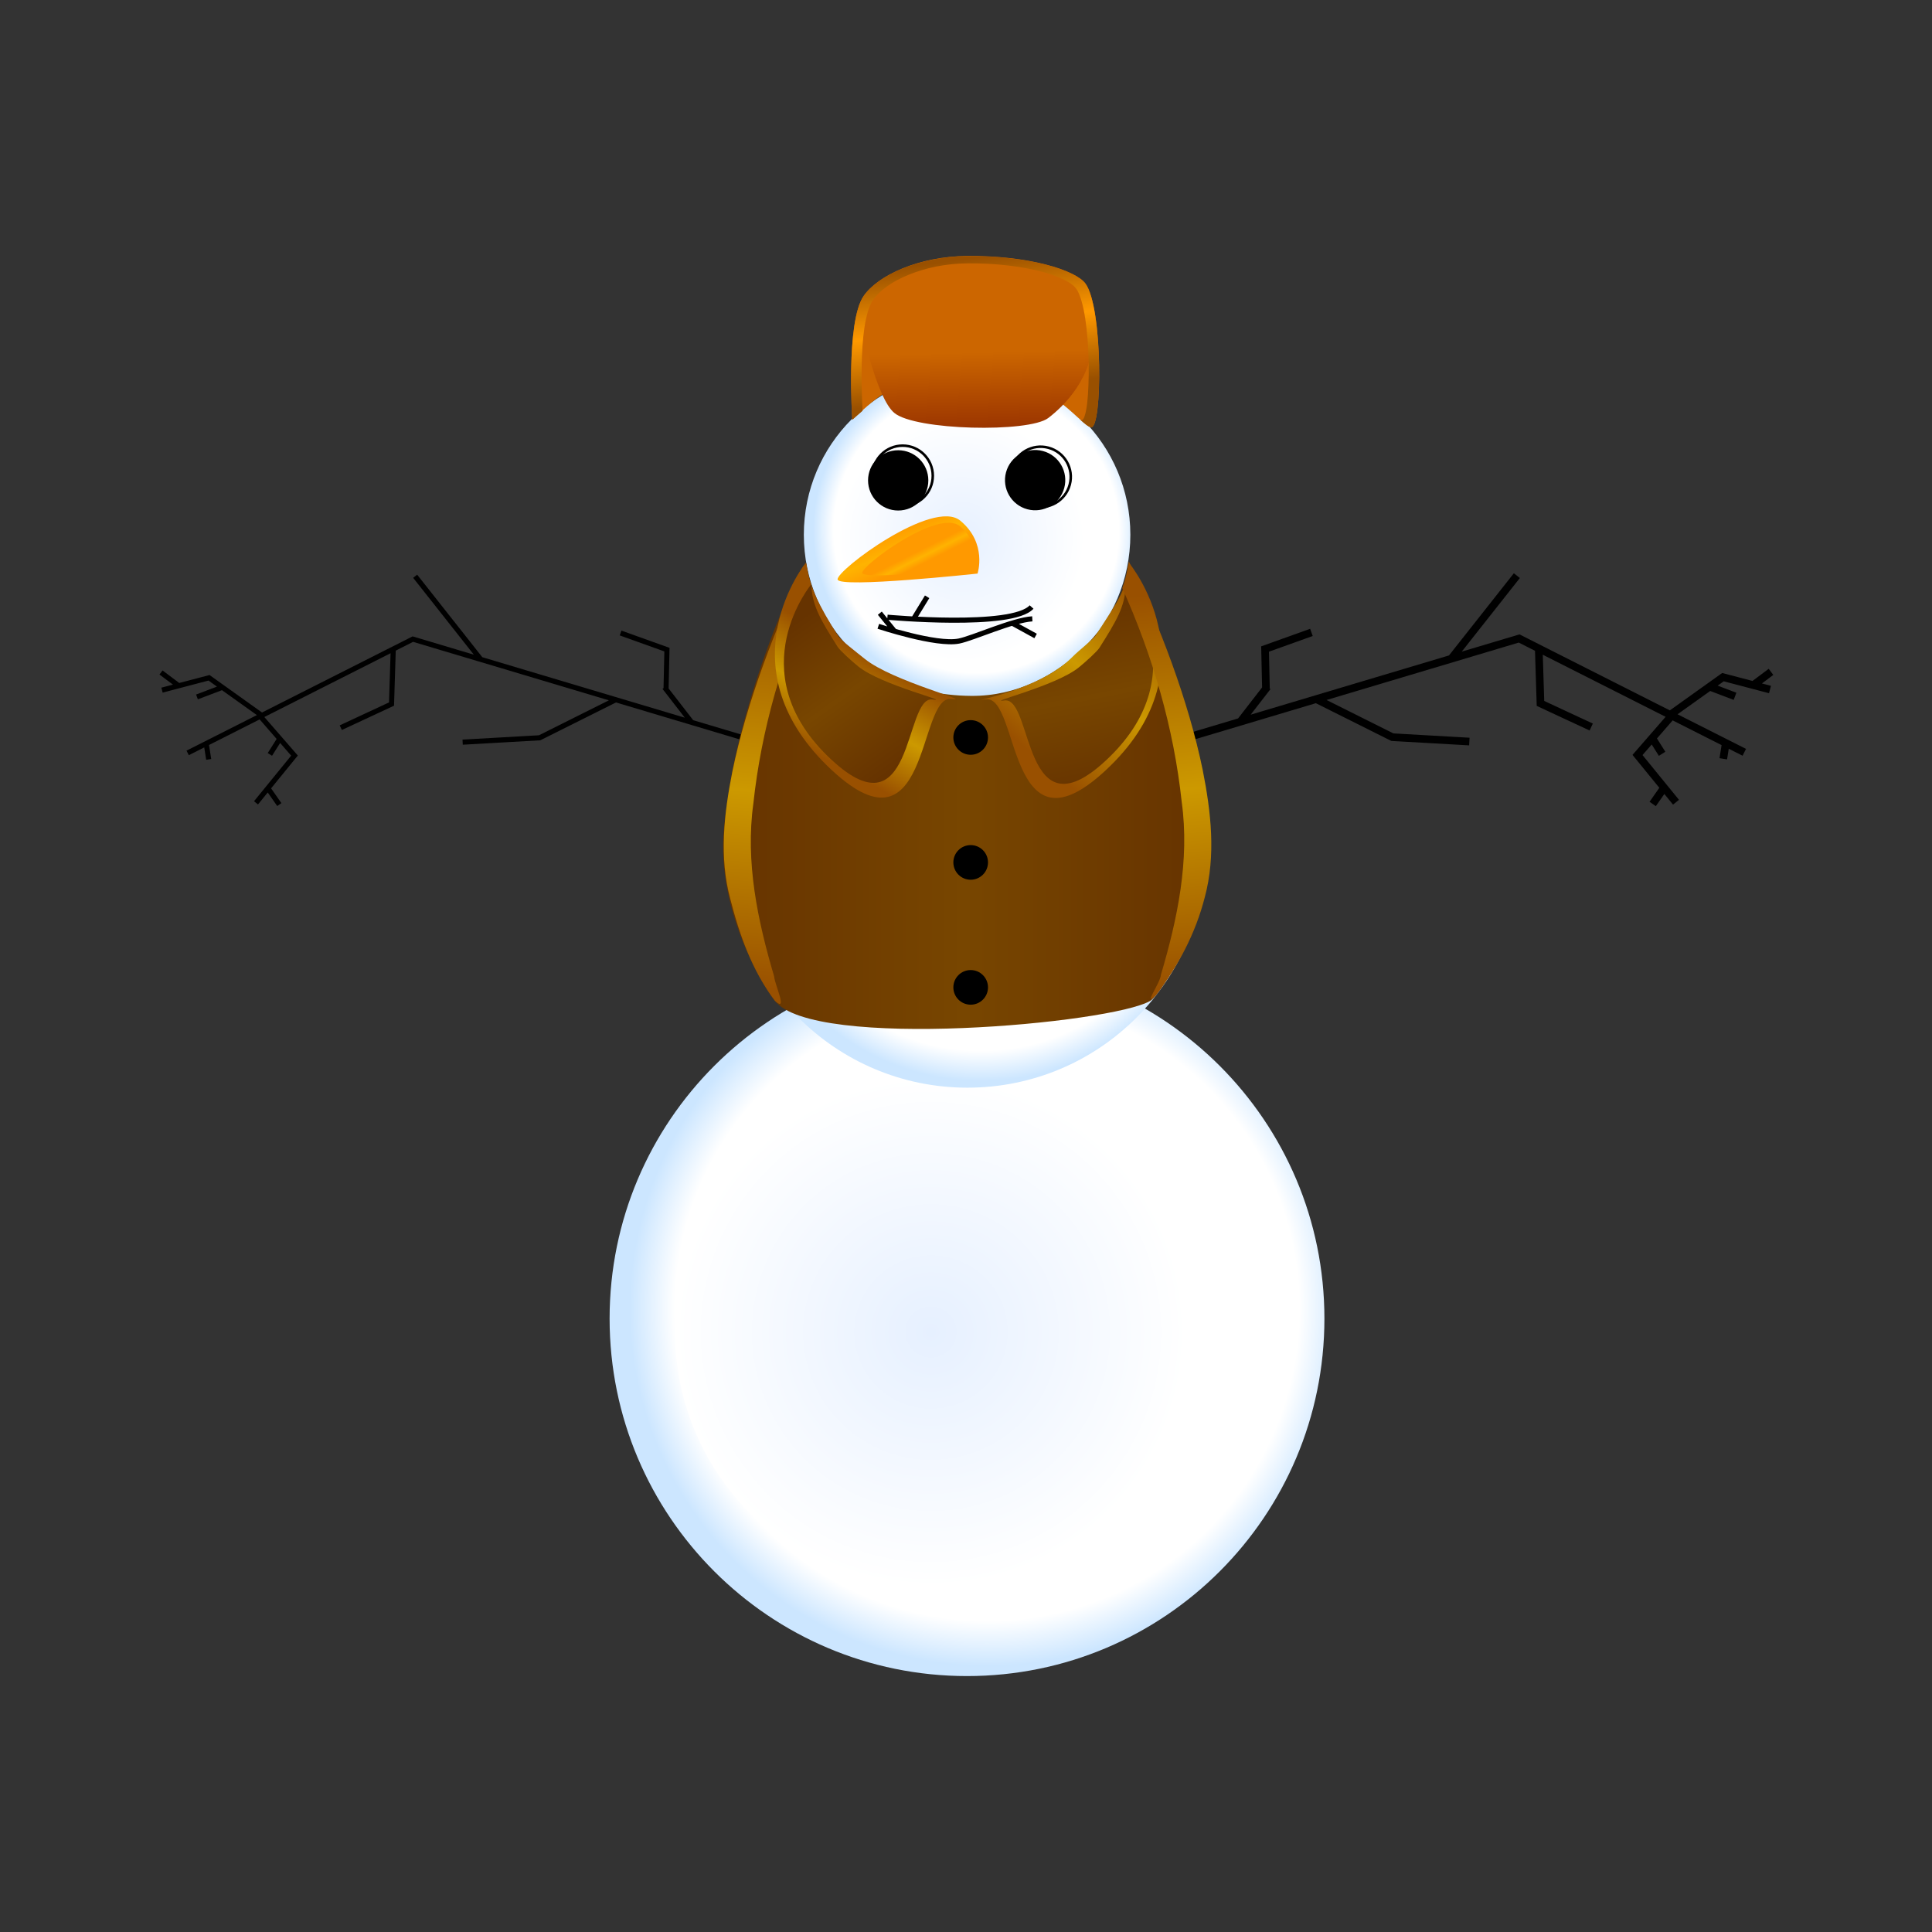 <svg:svg xmlns:dc="http://purl.org/dc/elements/1.1/" xmlns:ns2="http://creativecommons.org/ns#" xmlns:rdf="http://www.w3.org/1999/02/22-rdf-syntax-ns#" xmlns:svg="http://www.w3.org/2000/svg" height="757.238" id="svg2" version="1.1" viewBox="-62.099 -100.316 757.238 757.238" width="757.238">
  <svg:rect x="-62.099" y="-100.316" width="757.238" height="757.238" fill="#333333" stroke="none"/>
  <svg:defs id="defs4">
    <svg:radialGradient cx="305.11" cy="168.1" gradientTransform="matrix(1 0 0 1.056 0 -9.546)" gradientUnits="userSpaceOnUse" id="radialGradient3761" r="50.03">
      <svg:stop id="stop3757" offset="0" stop-color="#fff" />
      <svg:stop id="stop3763" offset=".873" stop-color="#fff" />
      <svg:stop id="stop3759" offset="1" stop-color="#cce6ff" />
    </svg:radialGradient>
    <svg:radialGradient cx="302.3" cy="169.43" gradientTransform="matrix(1 0 0 1.056 0 -9.546)" gradientUnits="userSpaceOnUse" id="radialGradient4054" r="50.03">
      <svg:stop id="stop4050" offset="0" stop-color="#e6f0ff" />
      <svg:stop id="stop4052" offset="1" stop-color="#fff" />
    </svg:radialGradient>
    <svg:linearGradient gradientTransform="translate(2.174 8.257)" gradientUnits="userSpaceOnUse" id="linearGradient3976" x1="263.12" x2="272.91" y1="177.32" y2="189.76">
      <svg:stop id="stop4003-5-4-2" offset="0" stop-color="#ff9a00" />
      <svg:stop id="stop4011-2-0-4" offset=".5" stop-color="#ffb300" />
      <svg:stop id="stop4005-7-9-5" offset="1" stop-color="#f90" />
    </svg:linearGradient>
    <svg:linearGradient gradientTransform="translate(2.174 8.257)" gradientUnits="userSpaceOnUse" id="linearGradient3978" x1="281.52" x2="285.02" y1="177.8" y2="181.74">
      <svg:stop id="stop4003-5-4" offset="0" stop-color="#ff9a00" />
      <svg:stop id="stop4011-2-0" offset=".5" stop-color="#ffb300" />
      <svg:stop id="stop4005-7-9" offset="1" stop-color="#f90" />
    </svg:linearGradient>
    <svg:linearGradient gradientUnits="userSpaceOnUse" id="linearGradient4073" x1="301.22" x2="300.45" y1="133.14" y2="102.33">
      <svg:stop id="stop4069" offset="0" stop-color="#930" />
      <svg:stop id="stop4071" offset="1" stop-color="#c60" />
    </svg:linearGradient>
    <svg:linearGradient gradientUnits="userSpaceOnUse" id="linearGradient4168" x1="201.66" x2="390.13" y1="276.58" y2="276.58">
      <svg:stop id="stop4164" offset="0" stop-color="#630" />
      <svg:stop id="stop4170" offset=".5" stop-color="#784600" />
      <svg:stop id="stop4166" offset="1" stop-color="#630" />
    </svg:linearGradient>
    <svg:linearGradient gradientUnits="userSpaceOnUse" id="linearGradient4168-3" x1="229.25" x2="269.56" y1="208.51" y2="265.02">
      <svg:stop id="stop4164-2" offset="0" stop-color="#630" />
      <svg:stop id="stop4170-1" offset=".5" stop-color="#784600" />
      <svg:stop id="stop4166-6" offset="1" stop-color="#630" />
    </svg:linearGradient>
    <svg:linearGradient gradientUnits="userSpaceOnUse" id="linearGradient4168-9" x1="375.63" x2="361.21" y1="269.91" y2="196.05">
      <svg:stop id="stop4164-4" offset="0" stop-color="#630" />
      <svg:stop id="stop4170-3" offset=".5" stop-color="#784600" />
      <svg:stop id="stop4166-1" offset="1" stop-color="#630" />
    </svg:linearGradient>
    <svg:linearGradient gradientUnits="userSpaceOnUse" id="linearGradient4288" x1="321.55" x2="370.89" y1="258.48" y2="200.64">
      <svg:stop id="stop4284" offset="0" stop-color="#995000" />
      <svg:stop id="stop4290" offset=".5" stop-color="#c90" />
      <svg:stop id="stop4286" offset="1" stop-color="#995000" />
    </svg:linearGradient>
    <svg:linearGradient gradientUnits="userSpaceOnUse" id="linearGradient4288-8" x1="251.7" x2="230.73" y1="217.55" y2="255.81">
      <svg:stop id="stop4284-4" offset="0" stop-color="#995000" />
      <svg:stop id="stop4290-2" offset=".5" stop-color="#c90" />
      <svg:stop id="stop4286-7" offset="1" stop-color="#995000" />
    </svg:linearGradient>
    <svg:linearGradient gradientUnits="userSpaceOnUse" id="linearGradient4288-8-9" x1="231.67" x2="218.72" y1="198.41" y2="351.92">
      <svg:stop id="stop4284-4-1" offset="0" stop-color="#995000" />
      <svg:stop id="stop4290-2-9" offset=".5" stop-color="#c90" />
      <svg:stop id="stop4286-7-8" offset="1" stop-color="#995000" />
    </svg:linearGradient>
    <svg:linearGradient gradientTransform="matrix(-1 0 0 1 594.95 -.644)" gradientUnits="userSpaceOnUse" id="linearGradient4380" x1="231.67" x2="218.72" y1="198.41" y2="351.92">
      <svg:stop id="stop4284-4-1-2" offset="0" stop-color="#995000" />
      <svg:stop id="stop4290-2-9-8" offset=".5" stop-color="#c90" />
      <svg:stop id="stop4286-7-8-6" offset="1" stop-color="#995000" />
    </svg:linearGradient>
    <svg:linearGradient gradientUnits="userSpaceOnUse" id="linearGradient3932" x1="290.68" x2="297.39" y1="66.527" y2="118.87">
      <svg:stop id="stop3928" offset="0" stop-color="#995000" />
      <svg:stop id="stop3934" offset=".5" stop-color="#f90" />
      <svg:stop id="stop3930" offset="1" stop-color="#995000" />
    </svg:linearGradient>
  </svg:defs>
  <svg:g id="layer1" transform="translate(19.646 -64.5)">
    <svg:path d="m352.33 169.43c0 29.188-22.399 52.849-50.03 52.849s-50.03-23.661-50.03-52.849 22.399-52.849 50.03-52.849 50.03 23.661 50.03 52.849z" fill="url(#radialGradient3761)" id="path2985-8-4" style="color:#000000" transform="matrix(2.8 0 0 2.651 -549.17 31.849)" />
    <svg:path d="m352.33 169.43c0 29.188-22.399 52.849-50.03 52.849s-50.03-23.661-50.03-52.849 22.399-52.849 50.03-52.849 50.03 23.661 50.03 52.849z" fill="url(#radialGradient4054)" id="path2985-8-4-4" style="color:#000000" transform="matrix(2.004 0 0 1.897 -322.67 164.96)" />
    <svg:path d="m72.399 218.19-0.686 21.945-19.887 9.258m54.864-26.78-25.719-32.57m78.964 48.226-30.174 15.087-30.174 1.714m79.726-20.836 0.343-15.43-18.173-6.515m27.861 35.02-10.629-13.715m-179.69 21.719 1.029 6.515m28.096-8.472-4.115 6.515m-1.108 12.808 4.8 6.858m-22.329-45.968-9.944 3.772m-7.239-4.437-6.858-5.143m38.604 16.801 13.715 15.773-15.087 18.516m1.95-34.47-20.367-14.54-18.426 4.84m247.67 24.61-149.35-44.61-88.256 44.61" fill="none" id="path4120-2" stroke="#000" stroke-width="2" />
    <svg:path d="m521.35 217.94 0.686 21.945 19.887 9.258m-54.862-26.766 25.716-32.574m-78.964 48.226 30.174 15.087 30.174 1.714m-79.726-20.836-0.343-15.43 18.173-6.515m-27.861 35.02 10.629-13.715m179.69 21.719-1.029 6.515m-28.096-8.472 4.115 6.515m1.108 12.808-4.8 6.858m22.329-45.968 9.944 3.772m7.239-4.437 6.858-5.143m-38.604 16.801-13.715 15.773 15.087 18.516m-1.958-34.475 20.366-14.547 18.427 4.849m-247.67 24.609 149.35-44.612 88.254 44.612" fill="none" id="path4120" stroke="#000" stroke-width="3" />
    <svg:path d="m352.33 169.43c0 29.188-22.399 52.849-50.03 52.849s-50.03-23.661-50.03-52.849 22.399-52.849 50.03-52.849 50.03 23.661 50.03 52.849z" fill="url(#radialGradient3761)" id="path2985-8" style="color:#000000" transform="matrix(1.871 0 0 1.771 -268.16 -3.161)" />
    <svg:path d="m352.33 169.43c0 29.188-22.399 52.849-50.03 52.849s-50.03-23.661-50.03-52.849 22.399-52.849 50.03-52.849 50.03 23.661 50.03 52.849z" fill="url(#radialGradient4054)" id="path2985-8-4-4-7" style="color:#000000" transform="matrix(1.326 0 0 1.256 -113.96 83.249)" />
    <svg:path d="m352.33 169.43c0 29.188-22.399 52.849-50.03 52.849s-50.03-23.661-50.03-52.849 22.399-52.849 50.03-52.849 50.03 23.661 50.03 52.849z" fill="url(#radialGradient3761)" id="path2985" style="color:#000000" transform="matrix(1.279 0 0 1.211 -89.341 -31.399)" />
    <svg:path d="m352.33 169.43c0 29.188-22.399 52.849-50.03 52.849s-50.03-23.661-50.03-52.849 22.399-52.849 50.03-52.849 50.03 23.661 50.03 52.849z" fill="url(#radialGradient4054)" id="path2985-8-4-4-3" style="color:#000000" transform="matrix(.968 0 0 .916 2.396 20.177)" />
    <svg:g id="g3919" transform="matrix(1.728 .463 -.463 1.728 -149.86 -258.29)">
      <svg:path d="m302.74 153.88c0 3.647-2.957 6.604-6.604 6.604s-6.604-2.957-6.604-6.604 2.957-6.604 6.604-6.604 6.604 2.957 6.604 6.604z" fill="#fff" id="path3056-1-4" style="color:#000000" transform="translate(19.91 -1.401)" />
      <svg:path d="m302.74 153.88c0 3.647-2.957 6.604-6.604 6.604s-6.604-2.957-6.604-6.604 2.957-6.604 6.604-6.604 6.604 2.957 6.604 6.604z" id="path3056-1" style="color:#000000" transform="translate(19.117 -.695)" />
      <svg:path d="m302.74 153.88c0 3.647-2.957 6.604-6.604 6.604s-6.604-2.957-6.604-6.604 2.957-6.604 6.604-6.604 6.604 2.957 6.604 6.604z" fill="none" id="path3056-1-0" stroke="#000" stroke-width=".559" style="color:#000000" transform="translate(20.092 -1.704)" />
    </svg:g>
    <svg:g id="g3919-9" transform="matrix(1.789 0 0 1.789 -293.69 -121.58)">
      <svg:path d="m302.74 153.88c0 3.647-2.957 6.604-6.604 6.604s-6.604-2.957-6.604-6.604 2.957-6.604 6.604-6.604 6.604 2.957 6.604 6.604z" fill="#fff" id="path3056-1-4-4" style="color:#000000" transform="translate(19.91 -1.401)" />
      <svg:path d="m302.74 153.88c0 3.647-2.957 6.604-6.604 6.604s-6.604-2.957-6.604-6.604 2.957-6.604 6.604-6.604 6.604 2.957 6.604 6.604z" id="path3056-1-8" style="color:#000000" transform="translate(19.117 -.695)" />
      <svg:path d="m302.74 153.88c0 3.647-2.957 6.604-6.604 6.604s-6.604-2.957-6.604-6.604 2.957-6.604 6.604-6.604 6.604 2.957 6.604 6.604z" fill="none" id="path3056-1-0-8" stroke="#000" stroke-width=".559" style="color:#000000" transform="translate(20.092 -1.704)" />
    </svg:g>
    <svg:path d="m360.29 185.84s27.738 65.107 29.812 115.77c0.931 22.738-16.372 52.116-21.058 54.873-15.128 8.899-131.99 19.514-147.12-0.063-5.714-7.394-22.501-36.224-20.007-66.591 4.108-50.034 31.426-107.48 31.764-103.99 0.935 9.645 15.574 50.697 65.221 51.091 35.998 0.285 60.654-33.087 61.391-51.091z" fill="url(#linearGradient4168)" id="path3095" />
    <svg:path d="m294.83 288.14c0 3.749-3.039 6.789-6.789 6.789s-6.789-3.039-6.789-6.789c0-3.749 3.039-6.789 6.789-6.789s6.789 3.039 6.789 6.789z" id="path4061" style="color:#000000" transform="translate(10.668 -34.914)" />
    <svg:path d="m294.83 288.14c0 3.749-3.039 6.789-6.789 6.789s-6.789-3.039-6.789-6.789c0-3.749 3.039-6.789 6.789-6.789s6.789 3.039 6.789 6.789z" id="path4061-1" style="color:#000000" transform="translate(10.668 14.063)" />
    <svg:path d="m294.83 288.14c0 3.749-3.039 6.789-6.789 6.789s-6.789-3.039-6.789-6.789c0-3.749 3.039-6.789 6.789-6.789s6.789 3.039 6.789 6.789z" id="path4061-4" style="color:#000000" transform="translate(10.668 63.039)" />
    <svg:path d="m360.8 184.84s33.15 39.915-7.442 79.604c-40.591 39.689-35.179-27.963-48.71-26.159-9.36 1.248 20.426-2.874 33.822-16.507 2.926-2.978 8.227-6.929 9.227-8.51 7.74-12.24 12.905-18.553 13.102-28.428z" fill="url(#linearGradient4288)" id="path3093" style="color:#000000" />
    <svg:path d="m236.83 195.31c-1.625-4.015-2.575-10.392-2.575-10.392-12.05 24.784-23.402 54.676-28.943 81.657-3.26 16.405-5.249 33.554-0.818 49.96 3.641 14.208 8.588 28.19 17.501 39.921 5.307 4.859-0.148-6.431-0.317-9.563-6.473-21.867-11.319-44.849-8.152-67.728 3.094-28.966 11.397-57.312 23.303-83.854z" fill="url(#linearGradient4288-8-9)" id="path4039" style="color:#000000" />
    <svg:path d="m234.13 184.7s-32.261 39.915 8.331 79.604c40.591 39.689 35.179-27.963 48.71-26.159 9.36 1.248-23.075-6.933-33.913-15.671-3.25-2.62-9.491-7.408-10.492-8.989-7.507-11.852-11.12-19.065-12.635-28.785z" fill="url(#linearGradient4288-8)" id="path3093-1" style="color:#000000" />
    <svg:g id="g3972" transform="matrix(.966 .259 -.259 .966 48.485 -71.125)">
      <svg:path d="m259.24 202.17c1.507 3.244 52.371-16.442 52.371-16.442s0.723-12.451-11.875-18.269-42.003 31.467-40.496 34.711z" fill="url(#linearGradient3976)" id="path3920" style="color:#000000" />
      <svg:path d="m267.91 197.23c1.2 2.583 41.703-13.093 41.703-13.093s0.576-9.915-9.456-14.547-33.446 25.057-32.247 27.64z" fill="url(#linearGradient3978)" id="path3962-4" style="color:#000000" />
    </svg:g>
    <svg:path d="m315.26 208.56 8.899 4.894m-47.752-6.804 5.236-8.559m-18.544 6.431 5.784 7.119m-2.813-5.541s48.943 4.449 56.506-4.004m-60.066 7.564s22.692 7.564 31.59 5.784c5.467-1.093 21.199-8.265 28.763-8.71" fill="none" id="path3968" stroke="#000" stroke-width="2" />
    <svg:path d="m236.27 193.15s-28.025 33.745 6.291 67.299c34.317 33.554 29.741-23.64 41.18-22.115 7.913 1.055-19.902-5.534-29.064-12.921-2.748-2.215-7.237-6.328-8.083-7.665-6.544-10.348-10.158-16.249-10.324-24.598z" fill="url(#linearGradient4168-3)" id="path3980" style="color:#000000" />
    <svg:path d="m359.46 193.54s28.025 33.745-6.291 67.299c-34.317 33.554-29.741-23.64-41.18-22.115-7.913 1.055 19.902-5.534 29.064-12.921 2.748-2.215 7.237-6.328 8.083-7.665 6.544-10.348 10.158-16.249 10.324-24.598z" fill="url(#linearGradient4168-9)" id="path3980-7" style="color:#000000" />
    <svg:path d="m252.32 128.65s-2.631-38.231 4.411-48.45c5.581-8.099 21.621-15.522 40.486-15.698 24.152-0.224 42.595 5.511 46.481 10.81 6.921 9.438 6.623 56.947 2.218 56.318-4.405-0.629-18.098-22.371-46.289-22.003-28.191 0.368-36.756 9.4-47.307 19.023z" fill="#c60" id="path4042" />
    <svg:path d="m256.27 93.534s5.628 26.712 12.482 32.472c8.241 6.925 52.73 7.813 60.344 2.031 6.016-4.568 17.829-15.94 17.501-32.716" fill="url(#linearGradient4073)" id="path4044" style="color:#000000" />
    <svg:path d="m358.12 194.66c1.625-4.015 2.575-10.392 2.575-10.392 12.05 24.784 23.402 54.676 28.943 81.657 3.26 16.405 5.249 33.554 0.818 49.96-3.641 14.208-10.319 26.774-19.231 38.505-5.307 4.859 1.878-5.016 2.047-8.148 6.473-21.867 11.319-44.849 8.152-67.728-3.094-28.966-11.397-57.312-23.303-83.854z" fill="url(#linearGradient4380)" id="path4039-0" style="color:#000000" />
    <svg:path d="m297.21 64.567c-18.865 0.175-34.888 7.589-40.469 15.688-7.042 10.219-4.438 48.469-4.438 48.469 1.341-1.223 2.71-2.344 4.031-3.531-0.038-0.588-0.115-1.802-0.219-4.656-0.125-3.428-0.227-8.102-0.125-13.062 0.051-2.48 0.139-5.054 0.312-7.562s0.41-4.951 0.75-7.25 0.793-4.429 1.344-6.281c0.551-1.853 1.225-3.424 2.031-4.594 0.639-0.927 1.419-1.854 2.344-2.75 0.924-0.896 1.974-1.784 3.156-2.625s2.493-1.643 3.906-2.406c1.414-0.763 2.945-1.463 4.562-2.125s3.331-1.276 5.125-1.812c1.794-0.536 3.651-1.018 5.594-1.406 1.943-0.388 3.966-0.691 6.031-0.906s4.184-0.324 6.344-0.344c5.529-0.051 10.72 0.242 15.469 0.781 4.749 0.539 9.066 1.303 12.781 2.25 3.716 0.947 6.821 2.079 9.25 3.25 1.215 0.586 2.28 1.174 3.125 1.781 0.846 0.608 1.493 1.237 1.938 1.844 0.792 1.08 1.471 2.703 2.062 4.719 0.591 2.015 1.099 4.42 1.5 7.062 0.401 2.642 0.715 5.508 0.938 8.469s0.351 5.998 0.406 8.969c0.055 2.971 0.008 5.89-0.094 8.562-0.102 2.673-0.253 5.09-0.5 7.156s-0.588 3.755-0.969 4.906c-0.191 0.576-0.372 1.023-0.594 1.312-0.222 0.289-0.467 0.442-0.719 0.406-0.163-0.023-0.434-0.26-0.625-0.344 1.946 1.744 3.461 3.017 4.438 3.156 4.405 0.629 4.734-46.874-2.188-56.313-3.886-5.299-22.348-11.037-46.5-10.812z" fill="url(#linearGradient3932)" id="path4042-2" />
  </svg:g>
</svg:svg>